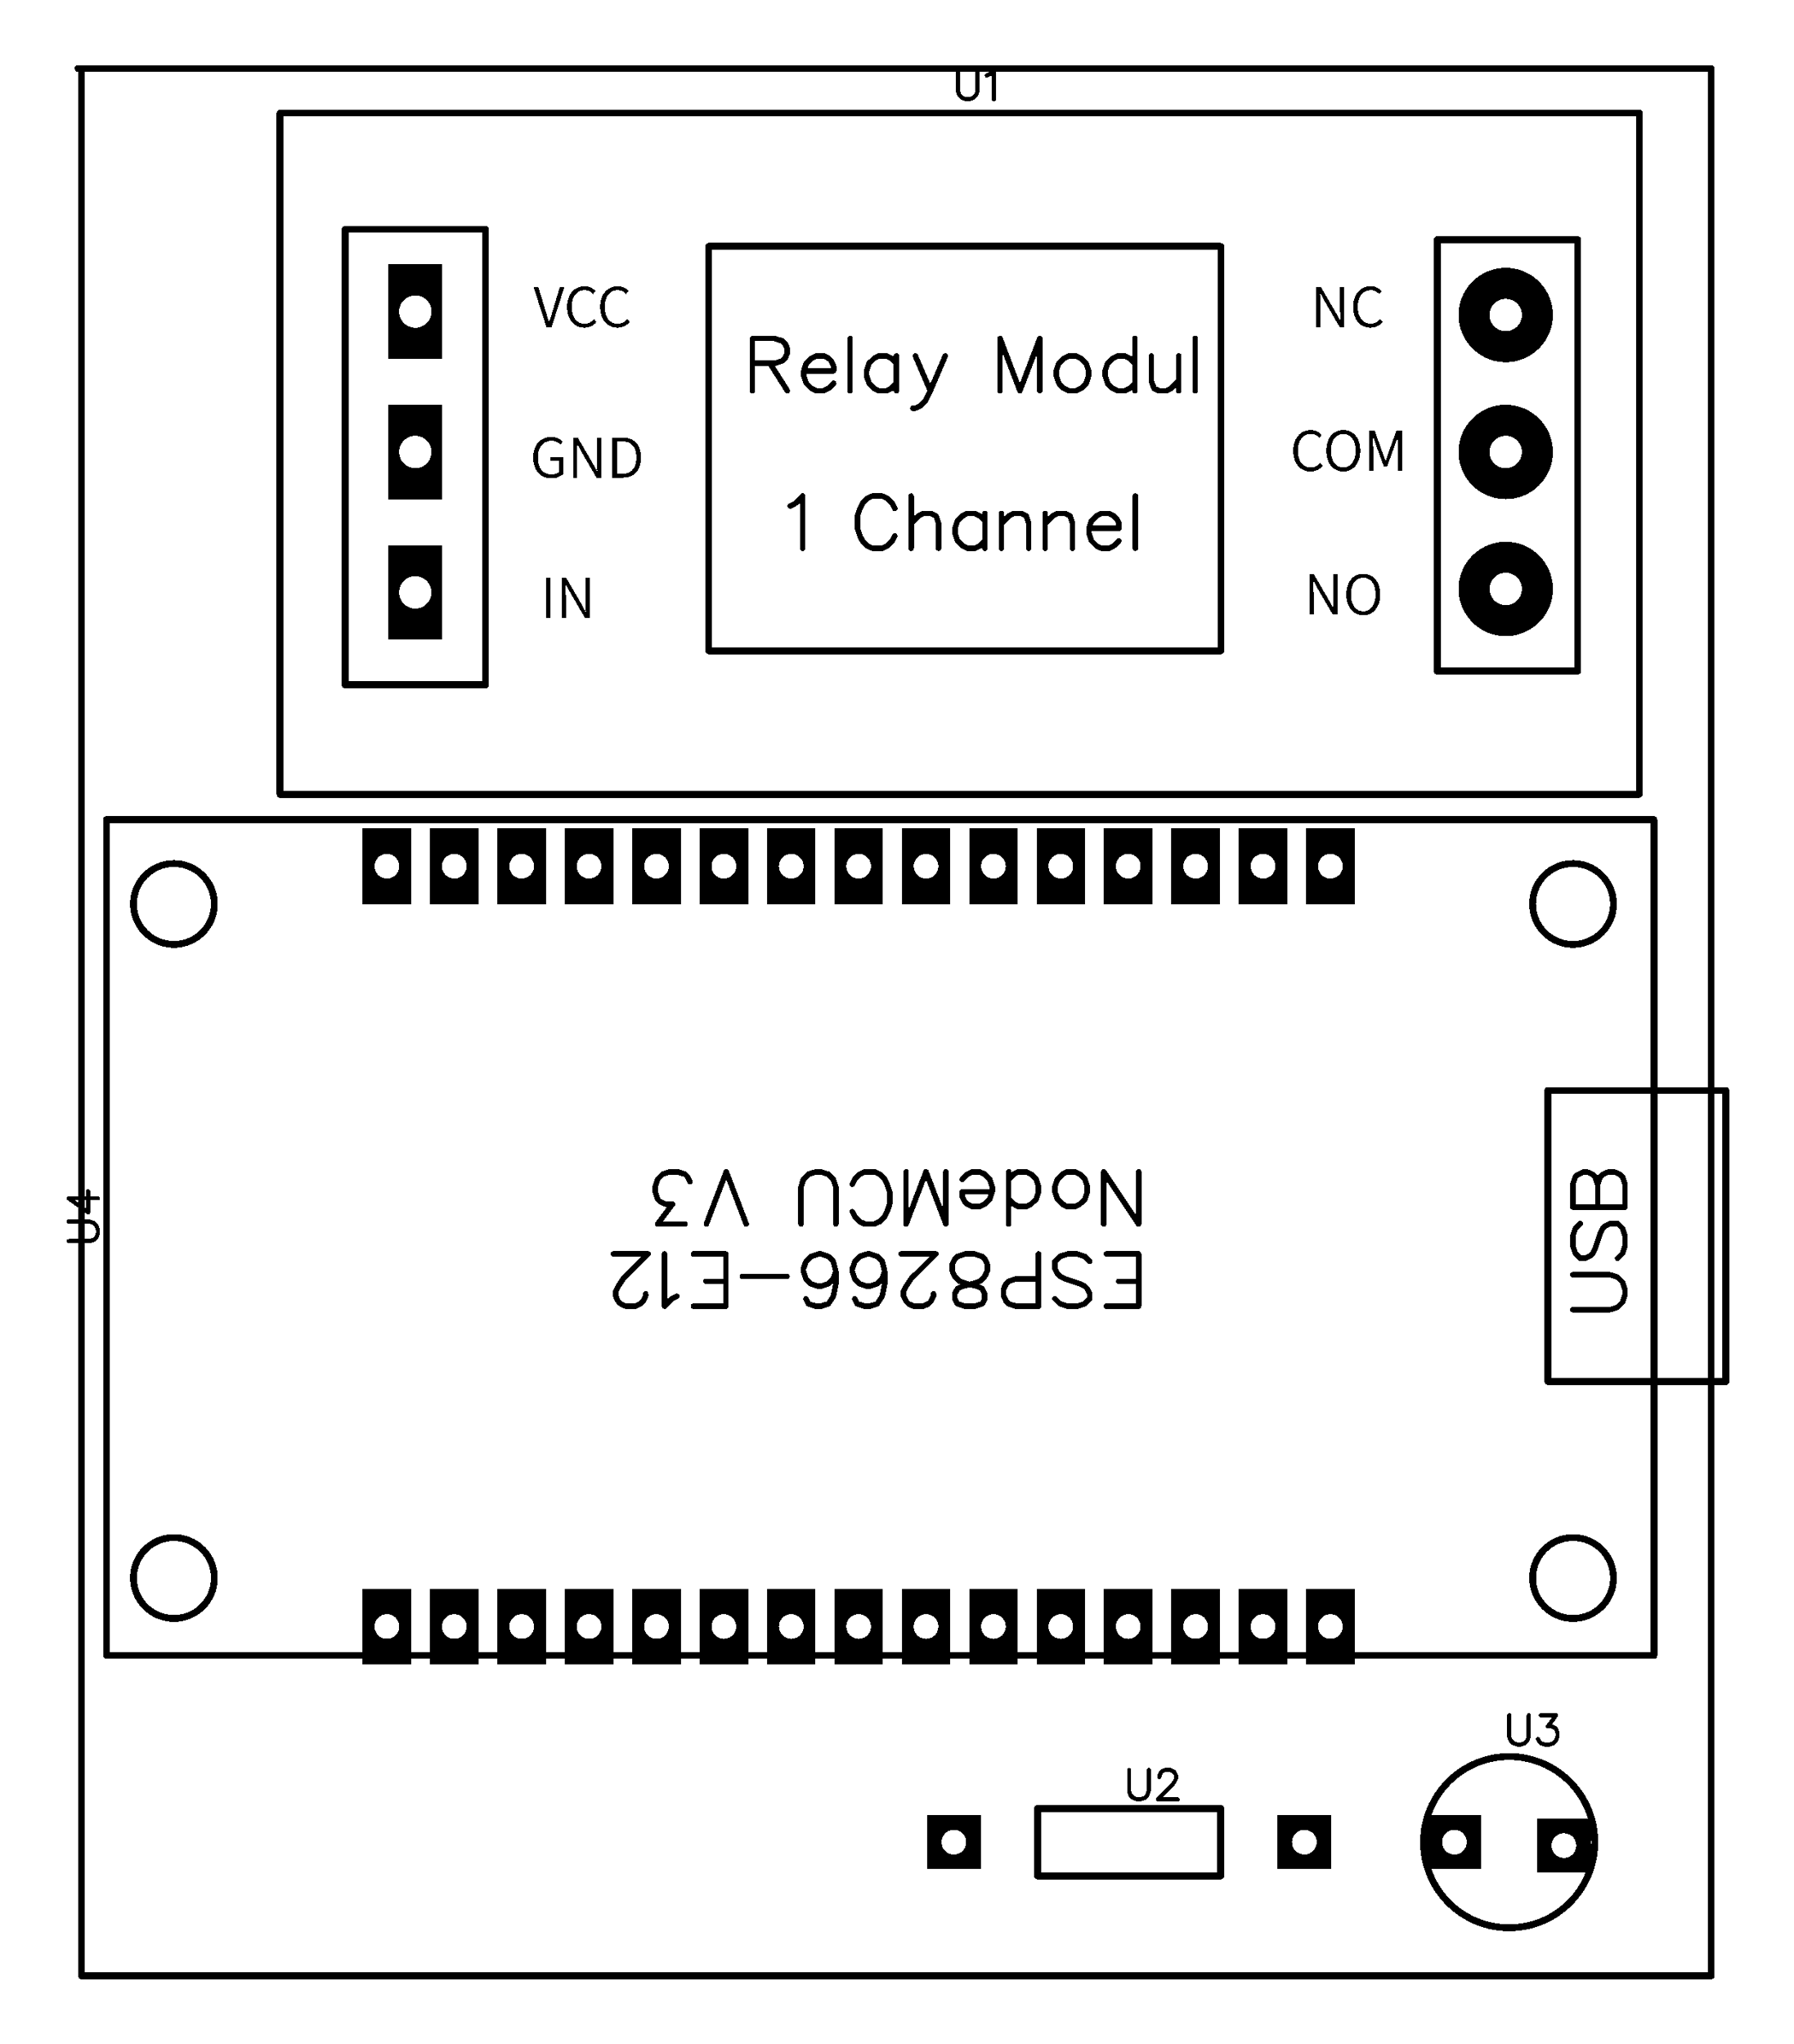 <svg xmlns="http://www.w3.org/2000/svg" xmlns:xlink="http://www.w3.org/1999/xlink" width="66.548mm" height="75.819mm" viewBox="4314.1 3104.5 262 298.5"><title></title><style type="text/css">
*[layerid="1"] {stroke:#000000;fill:#000000;}
*[layerid="2"] {stroke:#000000;fill:#000000;}
*[layerid="3"] {stroke:#000000;fill:#000000;}
*[layerid="4"] {stroke:#000000;fill:#000000;}
*[layerid="5"] {stroke:#000000;fill:#000000;}
*[layerid="6"] {stroke:#000000;fill:#000000;}
*[layerid="7"] {stroke:#000000;fill:#000000;}
*[layerid="8"] {stroke:#000000;fill:#000000;}
*[layerid="9"] {stroke:#000000;fill:#000000;}
*[layerid="10"] {stroke:#000000;fill:#000000;}
*[layerid="11"] {stroke:#000000;fill:#000000;}
*[layerid="12"] {stroke:#000000;fill:#000000;}
*[layerid="13"] {stroke:#000000;fill:#000000;}
*[layerid="14"] {stroke:#000000;fill:#000000;}
*[layerid="15"] {stroke:#000000;fill:#000000;}
*[layerid="19"] {stroke:#000000;fill:#000000;}
*[layerid="21"] {stroke:#000000;fill:#000000;}
*[layerid="22"] {stroke:#000000;fill:#000000;}
*[layerid="23"] {stroke:#000000;fill:#000000;}
*[layerid="24"] {stroke:#000000;fill:#000000;}
*[layerid="25"] {stroke:#000000;fill:#000000;}
*[layerid="26"] {stroke:#000000;fill:#000000;}
*[layerid="27"] {stroke:#000000;fill:#000000;}
*[layerid="28"] {stroke:#000000;fill:#000000;}
*[layerid="29"] {stroke:#000000;fill:#000000;}
*[layerid="30"] {stroke:#000000;fill:#000000;}
*[layerid="31"] {stroke:#000000;fill:#000000;}
*[layerid="32"] {stroke:#000000;fill:#000000;}
*[layerid="33"] {stroke:#000000;fill:#000000;}
*[layerid="34"] {stroke:#000000;fill:#000000;}
*[layerid="35"] {stroke:#000000;fill:#000000;}
*[layerid="36"] {stroke:#000000;fill:#000000;}
*[layerid="37"] {stroke:#000000;fill:#000000;}
*[layerid="38"] {stroke:#000000;fill:#000000;}
*[layerid="39"] {stroke:#000000;fill:#000000;}
*[layerid="40"] {stroke:#000000;fill:#000000;}
*[layerid="41"] {stroke:#000000;fill:#000000;}
*[layerid="42"] {stroke:#000000;fill:#000000;}
*[layerid="43"] {stroke:#000000;fill:#000000;}
*[layerid="44"] {stroke:#000000;fill:#000000;}
*[layerid="45"] {stroke:#000000;fill:#000000;}
*[layerid="46"] {stroke:#000000;fill:#000000;}
*[layerid="47"] {stroke:#000000;fill:#000000;}
*[layerid="48"] {stroke:#000000;fill:#000000;}
*[layerid="49"] {stroke:#000000;fill:#000000;}
*[layerid="50"] {stroke:#000000;fill:#000000;}
*[layerid="51"] {stroke:#000000;fill:#000000;}
*[layerid="52"] {stroke:#000000;fill:#000000;}
*[layerid="99"] {stroke:#000000;fill:#000000;}
*[layerid="100"] {stroke:#000000;fill:#000000;}
*[layerid="101"] {stroke:#000000;fill:#000000;}
*[layerid="Hole"] {stroke:#000000;fill:#000000;}
*[layerid="DRCError"] {stroke:#000000;fill:#000000;}
*[fill="none"] {fill: none;}
*[stroke="none"] {stroke: none;}
path, polyline, polygon, line {stroke-linecap:round;}
g[c_partid="part_pad"][layerid="1"] ellipse:not([c_etype="pad_outer"]) {fill:#000000;}
g[c_partid="part_pad"][layerid="1"] polygon:not([c_etype="pad_outer"]) {fill:#000000;}
g[c_partid="part_pad"][layerid="1"] polyline:not([c_etype="pad_outer"]) {stroke:#000000;}
g[c_partid="part_pad"][layerid="2"] ellipse:not([c_etype="pad_outer"]) {fill:#000000;}
g[c_partid="part_pad"][layerid="2"] polygon:not([c_etype="pad_outer"]) {fill:#000000;}
g[c_partid="part_pad"][layerid="2"] polyline:not([c_etype="pad_outer"]) {stroke:#000000;}
g[c_partid="part_pad"][layerid="11"] ellipse:not([c_etype="pad_outer"]) {fill:#000000;}
g[c_partid="part_pad"][layerid="11"] polygon:not([c_etype="pad_outer"]) {fill:#000000;}
g[c_partid="part_pad"][layerid="11"] polyline:not([c_etype="pad_outer"]) {stroke:#000000;}
g[c_partid="part_pad"][layerid="11"] circle {fill:#FFFFFF;}
g[c_partid="part_pad"][layerid="11"] > polyline:nth-of-type(2) {stroke:#FFFFFF;}
g[c_partid="part_pad"][layerid="11"][c_shape="ELLIPSE"]  polyline:nth-last-of-type(1) {stroke:#FFFFFF;}
g[c_partid="part_pad"][layerid="11"][c_shape="RECT"]  polyline:nth-last-of-type(1) {stroke:#FFFFFF;}
g[c_partid="part_pad"][layerid="11"][c_shape="POLYGON"]  polyline:nth-last-of-type(1) {stroke:#FFFFFF;}
g[c_partid="part_via"] > * + circle, #gCurParts g[c_partid="part_via"] > * + circle {fill:#FFFFFF;}
g[c_partid="part_pad"] > polygon[c_etype="pad_outer"], #gCurParts g[c_partid="part_pad"] > polygon[c_etype="pad_outer"] {stroke-linejoin: round;stroke-miterlimit: 100;}
g[c_partid="part_hole"] > circle {fill: #FFFFFF;}path, polyline, polygon {stroke-linejoin:round;}
rect, circle, ellipse, polyline, line, polygon, path {shape-rendering:crispEdges;}
</style>
<rect x="4314.1" y="3104.5" width="262" height="298.5" fill="#FFFFFF" stroke="none"/><g c_partid="part_pad" c_etype="pinpart" c_origin="4453.409,3373.5" layerid="11" number="2" net="GND" plated ="Y"  id="gge138" locked="0" c_rotation="0" c_width="7.874" c_height="7.874" title="GND" c_shape="RECT" pasteexpansion="0" solderexpansion="0.4"><polygon  c_etype="pad_shell" points="4449.472 3369.563 4457.346 3369.563 4457.346 3377.437 4449.472 3377.437" layerid="11" stroke-width="0" /><circle c_etype="pad_hole" cx="4453.409" cy="3373.5" r="1.8" layerid="11" stroke-width="0"/></g><g c_partid="part_pad" c_etype="pinpart" c_origin="4504.591,3373.5" layerid="11" number="1" net="U2_1" plated ="Y"  id="gge153" locked="0" c_rotation="0" c_width="7.874" c_height="7.874" title="U2_1" c_shape="RECT" pasteexpansion="0" solderexpansion="0.4"><polygon  c_etype="pad_shell" points="4500.654 3369.563 4508.528 3369.563 4508.528 3377.437 4500.654 3377.437" layerid="11" stroke-width="0" /><circle c_etype="pad_hole" cx="4504.591" cy="3373.5" r="1.8" layerid="11" stroke-width="0"/></g><g c_partid="part_pad" c_etype="pinpart" c_origin="4526.5,3373.5" layerid="11" number="1" net="U2_1" plated ="Y"  id="gge189" locked="0" c_rotation="0" c_width="7.874" c_height="7.874" title="U2_1" c_shape="RECT" pasteexpansion="0" solderexpansion="0.2"><polygon  c_etype="pad_shell" points="4522.563 3369.563 4530.437 3369.563 4530.437 3377.437 4522.563 3377.437" layerid="11" stroke-width="0" /><circle c_etype="pad_hole" cx="4526.5" cy="3373.5" r="1.8" layerid="11" stroke-width="0"/></g><g c_partid="part_pad" c_etype="pinpart" c_origin="4542.5,3374" layerid="11" number="2" net="U3_2" plated ="Y"  id="gge204" locked="0" c_rotation="0" c_width="7.874" c_height="7.874" title="U3_2" c_shape="RECT" pasteexpansion="0" solderexpansion="0.2"><polygon  c_etype="pad_shell" points="4538.563 3370.063 4546.437 3370.063 4546.437 3377.937 4538.563 3377.937" layerid="11" stroke-width="0" /><circle c_etype="pad_hole" cx="4542.5" cy="3374" r="1.8" layerid="11" stroke-width="0"/></g><g c_partid="part_pad" c_etype="pinpart" c_origin="4370.602,3342.012" layerid="11" number="1" net="U2_1" plated ="Y"  id="gge267" locked="0" c_rotation="90" c_width="11.024" c_height="7.087" title="U2_1" c_shape="RECT" pasteexpansion="0" solderexpansion="0.2"><polygon  c_etype="pad_shell" points="4367.059 3347.524 4367.059 3336.5 4374.145 3336.5 4374.145 3347.524" layerid="11" stroke-width="0" /><circle c_etype="pad_hole" cx="4370.602" cy="3342.012" r="1.8" layerid="11" stroke-width="0"/></g><g c_partid="part_pad" c_etype="pinpart" c_origin="4380.444,3342.012" layerid="11" number="2" net="U4_2" plated ="Y"  id="gge282" locked="0" c_rotation="90" c_width="11.024" c_height="7.087" title="U4_2" c_shape="RECT" pasteexpansion="0" solderexpansion="0.2"><polygon  c_etype="pad_shell" points="4376.901 3347.524 4376.901 3336.5 4383.987 3336.5 4383.987 3347.524" layerid="11" stroke-width="0" /><circle c_etype="pad_hole" cx="4380.444" cy="3342.012" r="1.8" layerid="11" stroke-width="0"/></g><g c_partid="part_pad" c_etype="pinpart" c_origin="4390.287,3342.012" layerid="11" number="3" net="U3_2" plated ="Y"  id="gge297" locked="0" c_rotation="90" c_width="11.024" c_height="7.087" title="U3_2" c_shape="RECT" pasteexpansion="0" solderexpansion="0.2"><polygon  c_etype="pad_shell" points="4386.744 3347.524 4386.744 3336.5 4393.83 3336.5 4393.83 3347.524" layerid="11" stroke-width="0" /><circle c_etype="pad_hole" cx="4390.287" cy="3342.012" r="1.8" layerid="11" stroke-width="0"/></g><g c_partid="part_pad" c_etype="pinpart" c_origin="4400.129,3342.012" layerid="11" number="4" net="U4_4" plated ="Y"  id="gge312" locked="0" c_rotation="90" c_width="11.024" c_height="7.087" title="U4_4" c_shape="RECT" pasteexpansion="0" solderexpansion="0.2"><polygon  c_etype="pad_shell" points="4396.586 3347.524 4396.586 3336.5 4403.672 3336.5 4403.672 3347.524" layerid="11" stroke-width="0" /><circle c_etype="pad_hole" cx="4400.129" cy="3342.012" r="1.8" layerid="11" stroke-width="0"/></g><g c_partid="part_pad" c_etype="pinpart" c_origin="4409.972,3342.012" layerid="11" number="5" net="U4_5" plated ="Y"  id="gge327" locked="0" c_rotation="90" c_width="11.024" c_height="7.087" title="U4_5" c_shape="RECT" pasteexpansion="0" solderexpansion="0.2"><polygon  c_etype="pad_shell" points="4406.429 3347.524 4406.429 3336.5 4413.515 3336.5 4413.515 3347.524" layerid="11" stroke-width="0" /><circle c_etype="pad_hole" cx="4409.972" cy="3342.012" r="1.8" layerid="11" stroke-width="0"/></g><g c_partid="part_pad" c_etype="pinpart" c_origin="4419.815,3342.012" layerid="11" number="6" net="U4_6" plated ="Y"  id="gge342" locked="0" c_rotation="90" c_width="11.024" c_height="7.087" title="U4_6" c_shape="RECT" pasteexpansion="0" solderexpansion="0.2"><polygon  c_etype="pad_shell" points="4416.272 3347.524 4416.272 3336.5 4423.358 3336.5 4423.358 3347.524" layerid="11" stroke-width="0" /><circle c_etype="pad_hole" cx="4419.815" cy="3342.012" r="1.8" layerid="11" stroke-width="0"/></g><g c_partid="part_pad" c_etype="pinpart" c_origin="4429.657,3342.012" layerid="11" number="7" net="U4_7" plated ="Y"  id="gge357" locked="0" c_rotation="90" c_width="11.024" c_height="7.087" title="U4_7" c_shape="RECT" pasteexpansion="0" solderexpansion="0.2"><polygon  c_etype="pad_shell" points="4426.114 3347.524 4426.114 3336.5 4433.2 3336.5 4433.2 3347.524" layerid="11" stroke-width="0" /><circle c_etype="pad_hole" cx="4429.657" cy="3342.012" r="1.8" layerid="11" stroke-width="0"/></g><g c_partid="part_pad" c_etype="pinpart" c_origin="4439.5,3342.012" layerid="11" number="8" net="U4_8" plated ="Y"  id="gge372" locked="0" c_rotation="90" c_width="11.024" c_height="7.087" title="U4_8" c_shape="RECT" pasteexpansion="0" solderexpansion="0.2"><polygon  c_etype="pad_shell" points="4435.957 3347.524 4435.957 3336.5 4443.043 3336.5 4443.043 3347.524" layerid="11" stroke-width="0" /><circle c_etype="pad_hole" cx="4439.5" cy="3342.012" r="1.8" layerid="11" stroke-width="0"/></g><g c_partid="part_pad" c_etype="pinpart" c_origin="4449.342,3342.012" layerid="11" number="9" net="U4_9" plated ="Y"  id="gge387" locked="0" c_rotation="90" c_width="11.024" c_height="7.087" title="U4_9" c_shape="RECT" pasteexpansion="0" solderexpansion="0.2"><polygon  c_etype="pad_shell" points="4445.799 3347.524 4445.799 3336.5 4452.885 3336.5 4452.885 3347.524" layerid="11" stroke-width="0" /><circle c_etype="pad_hole" cx="4449.342" cy="3342.012" r="1.8" layerid="11" stroke-width="0"/></g><g c_partid="part_pad" c_etype="pinpart" c_origin="4459.185,3342.012" layerid="11" number="10" net="U4_10" plated ="Y"  id="gge402" locked="0" c_rotation="90" c_width="11.024" c_height="7.087" title="U4_10" c_shape="RECT" pasteexpansion="0" solderexpansion="0.2"><polygon  c_etype="pad_shell" points="4455.642 3347.524 4455.642 3336.5 4462.728 3336.5 4462.728 3347.524" layerid="11" stroke-width="0" /><circle c_etype="pad_hole" cx="4459.185" cy="3342.012" r="1.8" layerid="11" stroke-width="0"/></g><g c_partid="part_pad" c_etype="pinpart" c_origin="4469.027,3342.012" layerid="11" number="11" net="U4_11" plated ="Y"  id="gge417" locked="0" c_rotation="90" c_width="11.024" c_height="7.087" title="U4_11" c_shape="RECT" pasteexpansion="0" solderexpansion="0.2"><polygon  c_etype="pad_shell" points="4465.484 3347.524 4465.484 3336.5 4472.57 3336.5 4472.57 3347.524" layerid="11" stroke-width="0" /><circle c_etype="pad_hole" cx="4469.027" cy="3342.012" r="1.8" layerid="11" stroke-width="0"/></g><g c_partid="part_pad" c_etype="pinpart" c_origin="4478.87,3342.012" layerid="11" number="12" net="U4_12" plated ="Y"  id="gge432" locked="0" c_rotation="90" c_width="11.024" c_height="7.087" title="U4_12" c_shape="RECT" pasteexpansion="0" solderexpansion="0.2"><polygon  c_etype="pad_shell" points="4475.327 3347.524 4475.327 3336.5 4482.413 3336.5 4482.413 3347.524" layerid="11" stroke-width="0" /><circle c_etype="pad_hole" cx="4478.87" cy="3342.012" r="1.8" layerid="11" stroke-width="0"/></g><g c_partid="part_pad" c_etype="pinpart" c_origin="4488.712,3342.012" layerid="11" number="13" net="U4_13" plated ="Y"  id="gge447" locked="0" c_rotation="90" c_width="11.024" c_height="7.087" title="U4_13" c_shape="RECT" pasteexpansion="0" solderexpansion="0.2"><polygon  c_etype="pad_shell" points="4485.169 3347.524 4485.169 3336.5 4492.255 3336.5 4492.255 3347.524" layerid="11" stroke-width="0" /><circle c_etype="pad_hole" cx="4488.712" cy="3342.012" r="1.8" layerid="11" stroke-width="0"/></g><g c_partid="part_pad" c_etype="pinpart" c_origin="4498.555,3342.012" layerid="11" number="14" net="U4_14" plated ="Y"  id="gge462" locked="0" c_rotation="90" c_width="11.024" c_height="7.087" title="U4_14" c_shape="RECT" pasteexpansion="0" solderexpansion="0.2"><polygon  c_etype="pad_shell" points="4495.012 3347.524 4495.012 3336.5 4502.098 3336.5 4502.098 3347.524" layerid="11" stroke-width="0" /><circle c_etype="pad_hole" cx="4498.555" cy="3342.012" r="1.8" layerid="11" stroke-width="0"/></g><g c_partid="part_pad" c_etype="pinpart" c_origin="4508.397,3342.012" layerid="11" number="15" net="U4_15" plated ="Y"  id="gge477" locked="0" c_rotation="90" c_width="11.024" c_height="7.087" title="U4_15" c_shape="RECT" pasteexpansion="0" solderexpansion="0.2"><polygon  c_etype="pad_shell" points="4504.854 3347.524 4504.854 3336.5 4511.94 3336.5 4511.94 3347.524" layerid="11" stroke-width="0" /><circle c_etype="pad_hole" cx="4508.397" cy="3342.012" r="1.8" layerid="11" stroke-width="0"/></g><g c_partid="part_pad" c_etype="pinpart" c_origin="4370.602,3230.988" layerid="11" number="16" net="U4_16" plated ="Y"  id="gge492" locked="0" c_rotation="90" c_width="11.024" c_height="7.087" title="U4_16" c_shape="RECT" pasteexpansion="0" solderexpansion="0.2"><polygon  c_etype="pad_shell" points="4367.059 3236.5 4367.059 3225.476 4374.145 3225.476 4374.145 3236.5" layerid="11" stroke-width="0" /><circle c_etype="pad_hole" cx="4370.602" cy="3230.988" r="1.8" layerid="11" stroke-width="0"/></g><g c_partid="part_pad" c_etype="pinpart" c_origin="4380.444,3230.988" layerid="11" number="17" net="U4_17" plated ="Y"  id="gge507" locked="0" c_rotation="90" c_width="11.024" c_height="7.087" title="U4_17" c_shape="RECT" pasteexpansion="0" solderexpansion="0.2"><polygon  c_etype="pad_shell" points="4376.901 3236.5 4376.901 3225.476 4383.987 3225.476 4383.987 3236.5" layerid="11" stroke-width="0" /><circle c_etype="pad_hole" cx="4380.444" cy="3230.988" r="1.8" layerid="11" stroke-width="0"/></g><g c_partid="part_pad" c_etype="pinpart" c_origin="4390.287,3230.988" layerid="11" number="18" net="U4_18" plated ="Y"  id="gge522" locked="0" c_rotation="90" c_width="11.024" c_height="7.087" title="U4_18" c_shape="RECT" pasteexpansion="0" solderexpansion="0.2"><polygon  c_etype="pad_shell" points="4386.744 3236.5 4386.744 3225.476 4393.83 3225.476 4393.83 3236.5" layerid="11" stroke-width="0" /><circle c_etype="pad_hole" cx="4390.287" cy="3230.988" r="1.8" layerid="11" stroke-width="0"/></g><g c_partid="part_pad" c_etype="pinpart" c_origin="4400.129,3230.988" layerid="11" number="19" net="U4_19" plated ="Y"  id="gge537" locked="0" c_rotation="90" c_width="11.024" c_height="7.087" title="U4_19" c_shape="RECT" pasteexpansion="0" solderexpansion="0.2"><polygon  c_etype="pad_shell" points="4396.586 3236.5 4396.586 3225.476 4403.672 3225.476 4403.672 3236.5" layerid="11" stroke-width="0" /><circle c_etype="pad_hole" cx="4400.129" cy="3230.988" r="1.8" layerid="11" stroke-width="0"/></g><g c_partid="part_pad" c_etype="pinpart" c_origin="4409.972,3230.988" layerid="11" number="20" net="U4_20" plated ="Y"  id="gge552" locked="0" c_rotation="90" c_width="11.024" c_height="7.087" title="U4_20" c_shape="RECT" pasteexpansion="0" solderexpansion="0.2"><polygon  c_etype="pad_shell" points="4406.429 3236.5 4406.429 3225.476 4413.515 3225.476 4413.515 3236.5" layerid="11" stroke-width="0" /><circle c_etype="pad_hole" cx="4409.972" cy="3230.988" r="1.8" layerid="11" stroke-width="0"/></g><g c_partid="part_pad" c_etype="pinpart" c_origin="4419.815,3230.988" layerid="11" number="21" net="U4_21" plated ="Y"  id="gge567" locked="0" c_rotation="90" c_width="11.024" c_height="7.087" title="U4_21" c_shape="RECT" pasteexpansion="0" solderexpansion="0.2"><polygon  c_etype="pad_shell" points="4416.272 3236.5 4416.272 3225.476 4423.358 3225.476 4423.358 3236.5" layerid="11" stroke-width="0" /><circle c_etype="pad_hole" cx="4419.815" cy="3230.988" r="1.8" layerid="11" stroke-width="0"/></g><g c_partid="part_pad" c_etype="pinpart" c_origin="4429.657,3230.988" layerid="11" number="22" net="U4_22" plated ="Y"  id="gge582" locked="0" c_rotation="90" c_width="11.024" c_height="7.087" title="U4_22" c_shape="RECT" pasteexpansion="0" solderexpansion="0.2"><polygon  c_etype="pad_shell" points="4426.114 3236.5 4426.114 3225.476 4433.2 3225.476 4433.2 3236.5" layerid="11" stroke-width="0" /><circle c_etype="pad_hole" cx="4429.657" cy="3230.988" r="1.8" layerid="11" stroke-width="0"/></g><g c_partid="part_pad" c_etype="pinpart" c_origin="4439.5,3230.988" layerid="11" number="23" net="U4_23" plated ="Y"  id="gge597" locked="0" c_rotation="90" c_width="11.024" c_height="7.087" title="U4_23" c_shape="RECT" pasteexpansion="0" solderexpansion="0.2"><polygon  c_etype="pad_shell" points="4435.957 3236.5 4435.957 3225.476 4443.043 3225.476 4443.043 3236.5" layerid="11" stroke-width="0" /><circle c_etype="pad_hole" cx="4439.5" cy="3230.988" r="1.8" layerid="11" stroke-width="0"/></g><g c_partid="part_pad" c_etype="pinpart" c_origin="4449.342,3230.988" layerid="11" number="24" net="U4_24" plated ="Y"  id="gge612" locked="0" c_rotation="90" c_width="11.024" c_height="7.087" title="U4_24" c_shape="RECT" pasteexpansion="0" solderexpansion="0.2"><polygon  c_etype="pad_shell" points="4445.799 3236.5 4445.799 3225.476 4452.885 3225.476 4452.885 3236.5" layerid="11" stroke-width="0" /><circle c_etype="pad_hole" cx="4449.342" cy="3230.988" r="1.8" layerid="11" stroke-width="0"/></g><g c_partid="part_pad" c_etype="pinpart" c_origin="4459.185,3230.988" layerid="11" number="25" net="U4_25" plated ="Y"  id="gge627" locked="0" c_rotation="90" c_width="11.024" c_height="7.087" title="U4_25" c_shape="RECT" pasteexpansion="0" solderexpansion="0.2"><polygon  c_etype="pad_shell" points="4455.642 3236.5 4455.642 3225.476 4462.728 3225.476 4462.728 3236.5" layerid="11" stroke-width="0" /><circle c_etype="pad_hole" cx="4459.185" cy="3230.988" r="1.8" layerid="11" stroke-width="0"/></g><g c_partid="part_pad" c_etype="pinpart" c_origin="4469.027,3230.988" layerid="11" number="26" net="U4_26" plated ="Y"  id="gge642" locked="0" c_rotation="90" c_width="11.024" c_height="7.087" title="U4_26" c_shape="RECT" pasteexpansion="0" solderexpansion="0.2"><polygon  c_etype="pad_shell" points="4465.484 3236.5 4465.484 3225.476 4472.57 3225.476 4472.57 3236.5" layerid="11" stroke-width="0" /><circle c_etype="pad_hole" cx="4469.027" cy="3230.988" r="1.8" layerid="11" stroke-width="0"/></g><g c_partid="part_pad" c_etype="pinpart" c_origin="4478.87,3230.988" layerid="11" number="27" net="U4_27" plated ="Y"  id="gge657" locked="0" c_rotation="90" c_width="11.024" c_height="7.087" title="U4_27" c_shape="RECT" pasteexpansion="0" solderexpansion="0.2"><polygon  c_etype="pad_shell" points="4475.327 3236.5 4475.327 3225.476 4482.413 3225.476 4482.413 3236.5" layerid="11" stroke-width="0" /><circle c_etype="pad_hole" cx="4478.87" cy="3230.988" r="1.8" layerid="11" stroke-width="0"/></g><g c_partid="part_pad" c_etype="pinpart" c_origin="4488.712,3230.988" layerid="11" number="28" net="U4_28" plated ="Y"  id="gge672" locked="0" c_rotation="90" c_width="11.024" c_height="7.087" title="U4_28" c_shape="RECT" pasteexpansion="0" solderexpansion="0.2"><polygon  c_etype="pad_shell" points="4485.169 3236.5 4485.169 3225.476 4492.255 3225.476 4492.255 3236.5" layerid="11" stroke-width="0" /><circle c_etype="pad_hole" cx="4488.712" cy="3230.988" r="1.8" layerid="11" stroke-width="0"/></g><g c_partid="part_pad" c_etype="pinpart" c_origin="4498.555,3230.988" layerid="11" number="29" net="U4_29" plated ="Y"  id="gge687" locked="0" c_rotation="90" c_width="11.024" c_height="7.087" title="U4_29" c_shape="RECT" pasteexpansion="0" solderexpansion="0.2"><polygon  c_etype="pad_shell" points="4495.012 3236.5 4495.012 3225.476 4502.098 3225.476 4502.098 3236.5" layerid="11" stroke-width="0" /><circle c_etype="pad_hole" cx="4498.555" cy="3230.988" r="1.8" layerid="11" stroke-width="0"/></g><g c_partid="part_pad" c_etype="pinpart" c_origin="4508.397,3230.988" layerid="11" number="30" net="U4_30" plated ="Y"  id="gge702" locked="0" c_rotation="90" c_width="11.024" c_height="7.087" title="U4_30" c_shape="RECT" pasteexpansion="0" solderexpansion="0.2"><polygon  c_etype="pad_shell" points="4504.854 3236.5 4504.854 3225.476 4511.94 3225.476 4511.94 3236.5" layerid="11" stroke-width="0" /><circle c_etype="pad_hole" cx="4508.397" cy="3230.988" r="1.8" layerid="11" stroke-width="0"/></g><g c_partid="part_pad" c_etype="pinpart" c_origin="4534,3190.5" layerid="11" number="4" net="U1_4" plated ="Y"  id="gge1164" locked="0" c_rotation="270" c_width="13.78" c_height="13.78" title="U1_4" c_shape="ELLIPSE" pasteexpansion="0" solderexpansion="0.4"><ellipse c_etype="pad_shell" cx="4534" cy="3190.5" rx="6.89" ry="6.89" layerid="11" stroke-width="0"/><circle c_etype="pad_hole" cx="4534" cy="3190.5" r="2.362" layerid="11" stroke-width="0"/></g><g c_partid="part_pad" c_etype="pinpart" c_origin="4534,3170.5" layerid="11" number="5" net="U1_5" plated ="Y"  id="gge1179" locked="0" c_rotation="270" c_width="13.78" c_height="13.78" title="U1_5" c_shape="ELLIPSE" pasteexpansion="0" solderexpansion="0.4"><ellipse c_etype="pad_shell" cx="4534" cy="3170.5" rx="6.89" ry="6.89" layerid="11" stroke-width="0"/><circle c_etype="pad_hole" cx="4534" cy="3170.5" r="2.362" layerid="11" stroke-width="0"/></g><g c_partid="part_pad" c_etype="pinpart" c_origin="4534,3150.5" layerid="11" number="6" net="U1_6" plated ="Y"  id="gge1194" locked="0" c_rotation="270" c_width="13.78" c_height="13.78" title="U1_6" c_shape="ELLIPSE" pasteexpansion="0" solderexpansion="0.4"><ellipse c_etype="pad_shell" cx="4534" cy="3150.5" rx="6.89" ry="6.89" layerid="11" stroke-width="0"/><circle c_etype="pad_hole" cx="4534" cy="3150.5" r="2.362" layerid="11" stroke-width="0"/></g><g c_partid="part_pad" c_etype="pinpart" c_origin="4374.75,3150" layerid="11" number="3" net="U3_2" plated ="Y"  id="gge1209" locked="0" c_rotation="270" c_width="13.78" c_height="7.874" title="U3_2" c_shape="RECT" pasteexpansion="0" solderexpansion="0.4"><polygon  c_etype="pad_shell" points="4378.687 3143.11 4378.687 3156.89 4370.813 3156.89 4370.813 3143.11" layerid="11" stroke-width="0" /><circle c_etype="pad_hole" cx="4374.75" cy="3150" r="2.362" layerid="11" stroke-width="0"/></g><g c_partid="part_pad" c_etype="pinpart" c_origin="4374.75,3170.5" layerid="11" number="2" net="GND" plated ="Y"  id="gge1224" locked="0" c_rotation="270" c_width="13.78" c_height="7.874" title="GND" c_shape="RECT" pasteexpansion="0" solderexpansion="0.4"><polygon  c_etype="pad_shell" points="4378.687 3163.61 4378.687 3177.39 4370.813 3177.39 4370.813 3163.61" layerid="11" stroke-width="0" /><circle c_etype="pad_hole" cx="4374.75" cy="3170.5" r="2.362" layerid="11" stroke-width="0"/></g><g c_partid="part_pad" c_etype="pinpart" c_origin="4374.75,3191" layerid="11" number="1" net="U4_16" plated ="Y"  id="gge1239" locked="0" c_rotation="270" c_width="13.78" c_height="7.874" title="U4_16" c_shape="RECT" pasteexpansion="0" solderexpansion="0.4"><polygon  c_etype="pad_shell" points="4378.687 3184.11 4378.687 3197.89 4370.813 3197.89 4370.813 3184.11" layerid="11" stroke-width="0" /><circle c_etype="pad_hole" cx="4374.75" cy="3191" r="2.362" layerid="11" stroke-width="0"/></g><polyline points="4465.614 3368.579 4492.386 3368.579 4492.386 3378.422 4465.614 3378.422 4465.614 3368.579" stroke-width="1"  stroke-linecap="round" fill="none" layerid="3" net="" id="gge135" locked="0" /><polyline points="4329.657 3346.236 4329.657 3224.189 4555.641 3224.189 4555.641 3346.236 4329.657 3346.236" stroke-width="1"  stroke-linecap="round" fill="none" layerid="3" net="" id="gge237" locked="0" /><polyline points="4540.157 3306.236 4540.157 3263.736 4566.157 3263.736 4566.157 3306.236 4540.157 3306.236" stroke-width="1"  stroke-linecap="round" fill="none" layerid="3" net="" id="gge240" locked="0" /><polyline points="4417.599 3140.473 4492.402 3140.473 4492.402 3199.528 4417.599 3199.528 4417.599 3140.473" stroke-width="1"  stroke-linecap="round" fill="none" layerid="3" net="" id="gge1152" locked="0" /><polyline points="4355 3121 4553.5 3121 4553.5 3220.5 4355 3220.5 4355 3121" stroke-width="1"  stroke-linecap="round" fill="none" layerid="3" net="" id="gge1155" locked="0" /><polyline points="4524 3139.5 4544.5 3139.5 4544.5 3202.5 4524 3202.5 4524 3139.5" stroke-width="1"  stroke-linecap="round" fill="none" layerid="3" net="" id="gge1158" locked="0" /><polyline points="4364.5 3138 4385 3138 4385 3204.5 4364.5 3204.5 4364.5 3138" stroke-width="1"  stroke-linecap="round" fill="none" layerid="3" net="" id="gge1161" locked="0" /><g c_partid="part_pcbtext" c_etype="" c_origin="4479,3360.5" c_rotation="0" c_mirror="0" id="gge123" locked="0" layerid="3" c_shapetype="group" display="none"><path c_fontsize="4.5" c_fontfamily="" c_text="10KRESISTOR" d="M 4479 3356.78 L 4479.41 3356.57 L 4480.02 3355.96 L 4480.02 3360.25 M 4482.6 3355.96 L 4481.99 3356.16 L 4481.58 3356.78 L 4481.37 3357.8 L 4481.37 3358.41 L 4481.58 3359.44 L 4481.99 3360.05 L 4482.6 3360.25 L 4483.01 3360.25 L 4483.62 3360.05 L 4484.03 3359.44 L 4484.24 3358.41 L 4484.24 3357.8 L 4484.03 3356.78 L 4483.62 3356.16 L 4483.01 3355.96 L 4482.6 3355.96 M 4485.59 3355.96 L 4485.59 3360.25 M 4488.45 3355.96 L 4485.59 3358.82 M 4486.61 3357.8 L 4488.45 3360.25 M 4489.8 3355.96 L 4489.8 3360.25 M 4489.8 3355.96 L 4491.64 3355.96 L 4492.25 3356.16 L 4492.46 3356.37 L 4492.66 3356.78 L 4492.66 3357.19 L 4492.46 3357.6 L 4492.25 3357.8 L 4491.64 3358 L 4489.8 3358 M 4491.23 3358 L 4492.66 3360.25 M 4494.01 3355.96 L 4494.01 3360.25 M 4494.01 3355.96 L 4496.67 3355.96 M 4494.01 3358 L 4495.65 3358 M 4494.01 3360.25 L 4496.67 3360.25 M 4500.89 3356.57 L 4500.48 3356.16 L 4499.86 3355.96 L 4499.05 3355.96 L 4498.43 3356.16 L 4498.02 3356.57 L 4498.02 3356.98 L 4498.23 3357.39 L 4498.43 3357.6 L 4498.84 3357.8 L 4500.07 3358.21 L 4500.48 3358.41 L 4500.68 3358.62 L 4500.89 3359.03 L 4500.89 3359.64 L 4500.48 3360.05 L 4499.86 3360.25 L 4499.05 3360.25 L 4498.43 3360.05 L 4498.02 3359.64 M 4502.24 3355.96 L 4502.24 3360.25 M 4506.45 3356.57 L 4506.04 3356.16 L 4505.43 3355.96 L 4504.61 3355.96 L 4504 3356.16 L 4503.59 3356.57 L 4503.59 3356.98 L 4503.79 3357.39 L 4504 3357.6 L 4504.4 3357.8 L 4505.63 3358.21 L 4506.04 3358.41 L 4506.25 3358.62 L 4506.45 3359.03 L 4506.45 3359.64 L 4506.04 3360.05 L 4505.43 3360.25 L 4504.61 3360.25 L 4504 3360.05 L 4503.59 3359.64 M 4509.23 3355.96 L 4509.23 3360.25 M 4507.8 3355.96 L 4510.66 3355.96 M 4513.24 3355.96 L 4512.83 3356.16 L 4512.42 3356.57 L 4512.22 3356.98 L 4512.01 3357.6 L 4512.01 3358.62 L 4512.22 3359.23 L 4512.42 3359.64 L 4512.83 3360.05 L 4513.24 3360.25 L 4514.06 3360.25 L 4514.47 3360.05 L 4514.88 3359.64 L 4515.08 3359.23 L 4515.29 3358.62 L 4515.29 3357.6 L 4515.08 3356.98 L 4514.88 3356.57 L 4514.47 3356.16 L 4514.06 3355.96 L 4513.24 3355.96 M 4516.64 3355.96 L 4516.64 3360.25 M 4516.64 3355.96 L 4518.48 3355.96 L 4519.09 3356.16 L 4519.3 3356.37 L 4519.5 3356.78 L 4519.5 3357.19 L 4519.3 3357.6 L 4519.09 3357.8 L 4518.48 3358 L 4516.64 3358 M 4518.07 3358 L 4519.5 3360.25" fill="none"  stroke-width="0.6" c_note="note_name" /></g><g c_partid="part_pcbtext" c_etype="" c_origin="4479,3367.5" c_rotation="0" c_mirror="0" id="gge129" locked="0" layerid="3" c_shapetype="group" ><path c_fontsize="4.5" c_fontfamily="" c_text="U2" d="M 4479 3362.96 L 4479 3366.03 L 4479.2 3366.64 L 4479.61 3367.05 L 4480.23 3367.25 L 4480.64 3367.25 L 4481.25 3367.05 L 4481.66 3366.64 L 4481.86 3366.03 L 4481.86 3362.96 M 4483.42 3363.98 L 4483.42 3363.78 L 4483.62 3363.37 L 4483.83 3363.16 L 4484.24 3362.96 L 4485.05 3362.96 L 4485.46 3363.16 L 4485.67 3363.37 L 4485.87 3363.78 L 4485.87 3364.19 L 4485.67 3364.6 L 4485.26 3365.21 L 4483.21 3367.25 L 4486.08 3367.25" fill="none"  stroke-width="0.6" c_note="note_pre" /></g><g c_partid="part_pcbtext" c_etype="" c_origin="4534.5,3352.5" c_rotation="0" c_mirror="0" id="gge174" locked="0" layerid="3" c_shapetype="group" display="none"><path c_fontsize="4.5" c_fontfamily="" c_text="LDR" d="M 4534.5 3347.96 L 4534.5 3352.25 M 4534.5 3352.25 L 4536.95 3352.25 M 4538.3 3347.96 L 4538.3 3352.25 M 4538.3 3347.96 L 4539.74 3347.96 L 4540.35 3348.16 L 4540.76 3348.57 L 4540.96 3348.98 L 4541.17 3349.6 L 4541.17 3350.62 L 4540.96 3351.23 L 4540.76 3351.64 L 4540.35 3352.05 L 4539.74 3352.25 L 4538.3 3352.25 M 4542.52 3347.96 L 4542.52 3352.25 M 4542.52 3347.96 L 4544.36 3347.96 L 4544.97 3348.16 L 4545.18 3348.37 L 4545.38 3348.78 L 4545.38 3349.19 L 4545.18 3349.6 L 4544.97 3349.8 L 4544.36 3350 L 4542.52 3350 M 4543.95 3350 L 4545.38 3352.25" fill="none"  stroke-width="0.6" c_note="note_name" /></g><g c_partid="part_pcbtext" c_etype="" c_origin="4534.5,3359.5" c_rotation="0" c_mirror="0" id="gge180" locked="0" layerid="3" c_shapetype="group" ><path c_fontsize="4.5" c_fontfamily="" c_text="U3" d="M 4534.5 3354.96 L 4534.5 3358.03 L 4534.7 3358.64 L 4535.11 3359.05 L 4535.73 3359.25 L 4536.14 3359.25 L 4536.75 3359.05 L 4537.16 3358.64 L 4537.36 3358.03 L 4537.36 3354.96 M 4539.12 3354.96 L 4541.37 3354.96 L 4540.15 3356.6 L 4540.76 3356.6 L 4541.17 3356.8 L 4541.37 3357 L 4541.58 3357.62 L 4541.58 3358.03 L 4541.37 3358.64 L 4540.96 3359.05 L 4540.35 3359.25 L 4539.74 3359.25 L 4539.12 3359.05 L 4538.92 3358.85 L 4538.71 3358.44" fill="none"  stroke-width="0.6" c_note="note_pre" /></g><g c_partid="part_pcbtext" c_etype="" c_origin="4321.657,3285.736" c_rotation="90" c_mirror="0" id="gge225" locked="0" layerid="3" c_shapetype="group" display="none"><path c_fontsize="4.5" c_fontfamily="" c_text="ESP8266-E12 NODEMCU V3" d="M 4317.117 3285.736 L 4321.407 3285.736 M 4317.117 3285.736 L 4317.117 3283.076 M 4319.157 3285.736 L 4319.157 3284.096 M 4321.407 3285.736 L 4321.407 3283.076 M 4317.727 3278.866 L 4317.317 3279.276 L 4317.117 3279.886 L 4317.117 3280.706 L 4317.317 3281.316 L 4317.727 3281.726 L 4318.137 3281.726 L 4318.547 3281.526 L 4318.757 3281.316 L 4318.957 3280.906 L 4319.367 3279.686 L 4319.567 3279.276 L 4319.777 3279.066 L 4320.187 3278.866 L 4320.797 3278.866 L 4321.207 3279.276 L 4321.407 3279.886 L 4321.407 3280.706 L 4321.207 3281.316 L 4320.797 3281.726 M 4317.117 3277.516 L 4321.407 3277.516 M 4317.117 3277.516 L 4317.117 3275.676 L 4317.317 3275.056 L 4317.527 3274.856 L 4317.937 3274.646 L 4318.547 3274.646 L 4318.957 3274.856 L 4319.157 3275.056 L 4319.367 3275.676 L 4319.367 3277.516 M 4317.117 3272.276 L 4317.317 3272.886 L 4317.727 3273.096 L 4318.137 3273.096 L 4318.547 3272.886 L 4318.757 3272.486 L 4318.957 3271.666 L 4319.157 3271.046 L 4319.567 3270.636 L 4319.977 3270.436 L 4320.597 3270.436 L 4321.007 3270.636 L 4321.207 3270.846 L 4321.407 3271.456 L 4321.407 3272.276 L 4321.207 3272.886 L 4321.007 3273.096 L 4320.597 3273.296 L 4319.977 3273.296 L 4319.567 3273.096 L 4319.157 3272.686 L 4318.957 3272.076 L 4318.757 3271.256 L 4318.547 3270.846 L 4318.137 3270.636 L 4317.727 3270.636 L 4317.317 3270.846 L 4317.117 3271.456 L 4317.117 3272.276 M 4318.137 3268.886 L 4317.937 3268.886 L 4317.527 3268.676 L 4317.317 3268.476 L 4317.117 3268.066 L 4317.117 3267.246 L 4317.317 3266.836 L 4317.527 3266.636 L 4317.937 3266.426 L 4318.347 3266.426 L 4318.757 3266.636 L 4319.367 3267.036 L 4321.407 3269.086 L 4321.407 3266.226 M 4317.727 3262.416 L 4317.317 3262.626 L 4317.117 3263.236 L 4317.117 3263.646 L 4317.317 3264.256 L 4317.937 3264.666 L 4318.957 3264.876 L 4319.977 3264.876 L 4320.797 3264.666 L 4321.207 3264.256 L 4321.407 3263.646 L 4321.407 3263.436 L 4321.207 3262.826 L 4320.797 3262.416 L 4320.187 3262.216 L 4319.977 3262.216 L 4319.367 3262.416 L 4318.957 3262.826 L 4318.757 3263.436 L 4318.757 3263.646 L 4318.957 3264.256 L 4319.367 3264.666 L 4319.977 3264.876 M 4317.727 3258.406 L 4317.317 3258.616 L 4317.117 3259.226 L 4317.117 3259.636 L 4317.317 3260.246 L 4317.937 3260.656 L 4318.957 3260.866 L 4319.977 3260.866 L 4320.797 3260.656 L 4321.207 3260.246 L 4321.407 3259.636 L 4321.407 3259.436 L 4321.207 3258.816 L 4320.797 3258.406 L 4320.187 3258.206 L 4319.977 3258.206 L 4319.367 3258.406 L 4318.957 3258.816 L 4318.757 3259.436 L 4318.757 3259.636 L 4318.957 3260.246 L 4319.367 3260.656 L 4319.977 3260.866 M 4319.567 3256.856 L 4319.567 3253.176 M 4317.117 3251.826 L 4321.407 3251.826 M 4317.117 3251.826 L 4317.117 3249.166 M 4319.157 3251.826 L 4319.157 3250.186 M 4321.407 3251.826 L 4321.407 3249.166 M 4317.937 3247.816 L 4317.727 3247.406 L 4317.117 3246.786 L 4321.407 3246.786 M 4318.137 3245.236 L 4317.937 3245.236 L 4317.527 3245.036 L 4317.317 3244.826 L 4317.117 3244.416 L 4317.117 3243.596 L 4317.317 3243.186 L 4317.527 3242.986 L 4317.937 3242.786 L 4318.347 3242.786 L 4318.757 3242.986 L 4319.367 3243.396 L 4321.407 3245.436 L 4321.407 3242.576 M 4317.117 3238.076 L 4321.407 3238.076 M 4317.117 3238.076 L 4321.407 3235.216 M 4317.117 3235.216 L 4321.407 3235.216 M 4317.117 3232.636 L 4317.317 3233.046 L 4317.727 3233.456 L 4318.137 3233.656 L 4318.757 3233.866 L 4319.777 3233.866 L 4320.387 3233.656 L 4320.797 3233.456 L 4321.207 3233.046 L 4321.407 3232.636 L 4321.407 3231.816 L 4321.207 3231.406 L 4320.797 3230.996 L 4320.387 3230.796 L 4319.777 3230.586 L 4318.757 3230.586 L 4318.137 3230.796 L 4317.727 3230.996 L 4317.317 3231.406 L 4317.117 3231.816 L 4317.117 3232.636 M 4317.117 3229.236 L 4321.407 3229.236 M 4317.117 3229.236 L 4317.117 3227.806 L 4317.317 3227.196 L 4317.727 3226.786 L 4318.137 3226.586 L 4318.757 3226.376 L 4319.777 3226.376 L 4320.387 3226.586 L 4320.797 3226.786 L 4321.207 3227.196 L 4321.407 3227.806 L 4321.407 3229.236 M 4317.117 3225.026 L 4321.407 3225.026 M 4317.117 3225.026 L 4317.117 3222.366 M 4319.157 3225.026 L 4319.157 3223.386 M 4321.407 3225.026 L 4321.407 3222.366 M 4317.117 3221.016 L 4321.407 3221.016 M 4317.117 3221.016 L 4321.407 3219.386 M 4317.117 3217.746 L 4321.407 3219.386 M 4317.117 3217.746 L 4321.407 3217.746 M 4318.137 3213.326 L 4317.727 3213.536 L 4317.317 3213.936 L 4317.117 3214.346 L 4317.117 3215.166 L 4317.317 3215.576 L 4317.727 3215.986 L 4318.137 3216.186 L 4318.757 3216.396 L 4319.777 3216.396 L 4320.387 3216.186 L 4320.797 3215.986 L 4321.207 3215.576 L 4321.407 3215.166 L 4321.407 3214.346 L 4321.207 3213.936 L 4320.797 3213.536 L 4320.387 3213.326 M 4317.117 3211.976 L 4320.187 3211.976 L 4320.797 3211.776 L 4321.207 3211.366 L 4321.407 3210.746 L 4321.407 3210.336 L 4321.207 3209.726 L 4320.797 3209.316 L 4320.187 3209.116 L 4317.117 3209.116 M 4317.117 3204.616 L 4321.407 3202.976 M 4317.117 3201.336 L 4321.407 3202.976 M 4317.117 3199.586 L 4317.117 3197.336 L 4318.757 3198.556 L 4318.757 3197.946 L 4318.957 3197.536 L 4319.157 3197.336 L 4319.777 3197.126 L 4320.187 3197.126 L 4320.797 3197.336 L 4321.207 3197.736 L 4321.407 3198.356 L 4321.407 3198.966 L 4321.207 3199.586 L 4321.007 3199.786 L 4320.597 3199.986" fill="none"  stroke-width="0.6" c_note="note_name" /></g><g c_partid="part_pcbtext" c_etype="" c_origin="4328.657,3285.736" c_rotation="90" c_mirror="0" id="gge231" locked="0" layerid="3" c_shapetype="group" ><path c_fontsize="4.5" c_fontfamily="" c_text="U4" d="M 4324.117 3285.736 L 4327.187 3285.736 L 4327.797 3285.536 L 4328.207 3285.126 L 4328.407 3284.506 L 4328.407 3284.096 L 4328.207 3283.486 L 4327.797 3283.076 L 4327.187 3282.876 L 4324.117 3282.876 M 4324.117 3279.476 L 4326.977 3281.526 L 4326.977 3278.456 M 4324.117 3279.476 L 4328.407 3279.476" fill="none"  stroke-width="0.6" c_note="note_pre" /></g><g c_partid="part_pcbtext" c_etype="" c_origin="4480.388,3290.877" c_rotation="180" c_mirror="0" id="gge255" locked="0" layerid="3" c_shapetype="group" ><path c_fontsize="8" c_fontfamily="" c_text="ESP8266-E12\nNodeMCU V3" d="M 4480.388 3295.237 L 4480.388 3287.607 M 4480.388 3295.237 L 4475.658 3295.237 M 4480.388 3291.607 L 4477.478 3291.607 M 4480.388 3287.607 L 4475.658 3287.607 M 4468.168 3294.147 L 4468.898 3294.877 L 4469.988 3295.237 L 4471.438 3295.237 L 4472.538 3294.877 L 4473.258 3294.147 L 4473.258 3293.427 L 4472.898 3292.697 L 4472.538 3292.327 L 4471.808 3291.967 L 4469.628 3291.237 L 4468.898 3290.877 L 4468.538 3290.517 L 4468.168 3289.787 L 4468.168 3288.697 L 4468.898 3287.967 L 4469.988 3287.607 L 4471.438 3287.607 L 4472.538 3287.967 L 4473.258 3288.697 M 4465.768 3295.237 L 4465.768 3287.607 M 4465.768 3295.237 L 4462.498 3295.237 L 4461.408 3294.877 L 4461.038 3294.517 L 4460.678 3293.787 L 4460.678 3292.697 L 4461.038 3291.967 L 4461.408 3291.607 L 4462.498 3291.237 L 4465.768 3291.237 M 4456.458 3295.237 L 4457.548 3294.877 L 4457.918 3294.147 L 4457.918 3293.427 L 4457.548 3292.697 L 4456.828 3292.327 L 4455.368 3291.967 L 4454.278 3291.607 L 4453.548 3290.877 L 4453.188 3290.147 L 4453.188 3289.057 L 4453.548 3288.327 L 4453.918 3287.967 L 4455.008 3287.607 L 4456.458 3287.607 L 4457.548 3287.967 L 4457.918 3288.327 L 4458.278 3289.057 L 4458.278 3290.147 L 4457.918 3290.877 L 4457.188 3291.607 L 4456.098 3291.967 L 4454.638 3292.327 L 4453.918 3292.697 L 4453.548 3293.427 L 4453.548 3294.147 L 4453.918 3294.877 L 4455.008 3295.237 L 4456.458 3295.237 M 4450.428 3293.427 L 4450.428 3293.787 L 4450.058 3294.517 L 4449.698 3294.877 L 4448.968 3295.237 L 4447.518 3295.237 L 4446.788 3294.877 L 4446.428 3294.517 L 4446.058 3293.787 L 4446.058 3293.057 L 4446.428 3292.327 L 4447.148 3291.237 L 4450.788 3287.607 L 4445.698 3287.607 M 4438.938 3294.147 L 4439.298 3294.877 L 4440.388 3295.237 L 4441.118 3295.237 L 4442.208 3294.877 L 4442.938 3293.787 L 4443.298 3291.967 L 4443.298 3290.147 L 4442.938 3288.697 L 4442.208 3287.967 L 4441.118 3287.607 L 4440.748 3287.607 L 4439.658 3287.967 L 4438.938 3288.697 L 4438.568 3289.787 L 4438.568 3290.147 L 4438.938 3291.237 L 4439.658 3291.967 L 4440.748 3292.327 L 4441.118 3292.327 L 4442.208 3291.967 L 4442.938 3291.237 L 4443.298 3290.147 M 4431.808 3294.147 L 4432.168 3294.877 L 4433.258 3295.237 L 4433.988 3295.237 L 4435.078 3294.877 L 4435.808 3293.787 L 4436.168 3291.967 L 4436.168 3290.147 L 4435.808 3288.697 L 4435.078 3287.967 L 4433.988 3287.607 L 4433.628 3287.607 L 4432.538 3287.967 L 4431.808 3288.697 L 4431.438 3289.787 L 4431.438 3290.147 L 4431.808 3291.237 L 4432.538 3291.967 L 4433.628 3292.327 L 4433.988 3292.327 L 4435.078 3291.967 L 4435.808 3291.237 L 4436.168 3290.147 M 4429.038 3290.877 L 4422.498 3290.877 M 4420.098 3295.237 L 4420.098 3287.607 M 4420.098 3295.237 L 4415.368 3295.237 M 4420.098 3291.607 L 4417.188 3291.607 M 4420.098 3287.607 L 4415.368 3287.607 M 4412.968 3293.787 L 4412.238 3294.147 L 4411.148 3295.237 L 4411.148 3287.607 M 4408.388 3293.427 L 4408.388 3293.787 L 4408.028 3294.517 L 4407.658 3294.877 L 4406.938 3295.237 L 4405.478 3295.237 L 4404.748 3294.877 L 4404.388 3294.517 L 4404.028 3293.787 L 4404.028 3293.057 L 4404.388 3292.327 L 4405.118 3291.237 L 4408.748 3287.607 L 4403.658 3287.607 M 4480.388 3283.237 L 4480.388 3275.607 M 4480.388 3283.237 L 4475.298 3275.607 M 4475.298 3283.237 L 4475.298 3275.607 M 4471.078 3280.697 L 4471.808 3280.327 L 4472.538 3279.607 L 4472.898 3278.517 L 4472.898 3277.787 L 4472.538 3276.697 L 4471.808 3275.967 L 4471.078 3275.607 L 4469.988 3275.607 L 4469.258 3275.967 L 4468.538 3276.697 L 4468.168 3277.787 L 4468.168 3278.517 L 4468.538 3279.607 L 4469.258 3280.327 L 4469.988 3280.697 L 4471.078 3280.697 M 4461.408 3283.237 L 4461.408 3275.607 M 4461.408 3279.607 L 4462.138 3280.327 L 4462.858 3280.697 L 4463.948 3280.697 L 4464.678 3280.327 L 4465.408 3279.607 L 4465.768 3278.517 L 4465.768 3277.787 L 4465.408 3276.697 L 4464.678 3275.967 L 4463.948 3275.607 L 4462.858 3275.607 L 4462.138 3275.967 L 4461.408 3276.697 M 4459.008 3278.517 L 4454.638 3278.517 L 4454.638 3279.237 L 4455.008 3279.967 L 4455.368 3280.327 L 4456.098 3280.697 L 4457.188 3280.697 L 4457.918 3280.327 L 4458.638 3279.607 L 4459.008 3278.517 L 4459.008 3277.787 L 4458.638 3276.697 L 4457.918 3275.967 L 4457.188 3275.607 L 4456.098 3275.607 L 4455.368 3275.967 L 4454.638 3276.697 M 4452.238 3283.237 L 4452.238 3275.607 M 4452.238 3283.237 L 4449.338 3275.607 M 4446.428 3283.237 L 4449.338 3275.607 M 4446.428 3283.237 L 4446.428 3275.607 M 4438.568 3281.427 L 4438.938 3282.147 L 4439.658 3282.877 L 4440.388 3283.237 L 4441.838 3283.237 L 4442.568 3282.877 L 4443.298 3282.147 L 4443.658 3281.427 L 4444.028 3280.327 L 4444.028 3278.517 L 4443.658 3277.427 L 4443.298 3276.697 L 4442.568 3275.967 L 4441.838 3275.607 L 4440.388 3275.607 L 4439.658 3275.967 L 4438.938 3276.697 L 4438.568 3277.427 M 4436.168 3283.237 L 4436.168 3277.787 L 4435.808 3276.697 L 4435.078 3275.967 L 4433.988 3275.607 L 4433.258 3275.607 L 4432.168 3275.967 L 4431.438 3276.697 L 4431.078 3277.787 L 4431.078 3283.237 M 4423.078 3283.237 L 4420.168 3275.607 M 4417.258 3283.237 L 4420.168 3275.607 M 4414.138 3283.237 L 4410.138 3283.237 L 4412.318 3280.327 L 4411.228 3280.327 L 4410.498 3279.967 L 4410.138 3279.607 L 4409.768 3278.517 L 4409.768 3277.787 L 4410.138 3276.697 L 4410.858 3275.967 L 4411.948 3275.607 L 4413.038 3275.607 L 4414.138 3275.967 L 4414.498 3276.327 L 4414.858 3277.057" fill="none"  stroke-width="0.8"  /></g><g c_partid="part_pcbtext" c_etype="" c_origin="4548.157,3295.736" c_rotation="90" c_mirror="0" id="gge261" locked="0" layerid="3" c_shapetype="group" ><path c_fontsize="8" c_fontfamily="" c_text="USB" d="M 4543.797 3295.736 L 4549.247 3295.736 L 4550.337 3295.376 L 4551.067 3294.646 L 4551.427 3293.556 L 4551.427 3292.826 L 4551.067 3291.736 L 4550.337 3291.006 L 4549.247 3290.646 L 4543.797 3290.646 M 4544.887 3283.156 L 4544.157 3283.886 L 4543.797 3284.976 L 4543.797 3286.426 L 4544.157 3287.516 L 4544.887 3288.246 L 4545.607 3288.246 L 4546.337 3287.886 L 4546.707 3287.516 L 4547.067 3286.786 L 4547.797 3284.606 L 4548.157 3283.886 L 4548.517 3283.516 L 4549.247 3283.156 L 4550.337 3283.156 L 4551.067 3283.886 L 4551.427 3284.976 L 4551.427 3286.426 L 4551.067 3287.516 L 4550.337 3288.246 M 4543.797 3280.756 L 4551.427 3280.756 M 4543.797 3280.756 L 4543.797 3277.486 L 4544.157 3276.386 L 4544.517 3276.026 L 4545.247 3275.666 L 4545.977 3275.666 L 4546.707 3276.026 L 4547.067 3276.386 L 4547.427 3277.486 M 4547.427 3280.756 L 4547.427 3277.486 L 4547.797 3276.386 L 4548.157 3276.026 L 4548.887 3275.666 L 4549.977 3275.666 L 4550.707 3276.026 L 4551.067 3276.386 L 4551.427 3277.486 L 4551.427 3280.756" fill="none"  stroke-width="0.8"  /></g><g c_partid="part_pcbtext" c_etype="" c_origin="4454,3112.25" c_rotation="0" c_mirror="0" id="gge1140" locked="0" layerid="3" c_shapetype="group" display="none"><path c_fontsize="4.5" c_fontfamily="" c_text="Relay Module 1 Channel" d="M 4454 3107.71 L 4454 3112 M 4454 3107.71 L 4455.84 3107.71 L 4456.45 3107.91 L 4456.66 3108.12 L 4456.86 3108.53 L 4456.86 3108.94 L 4456.66 3109.35 L 4456.45 3109.55 L 4455.84 3109.75 L 4454 3109.75 M 4455.43 3109.75 L 4456.86 3112 M 4458.21 3110.37 L 4460.67 3110.37 L 4460.67 3109.96 L 4460.46 3109.55 L 4460.26 3109.35 L 4459.85 3109.14 L 4459.24 3109.14 L 4458.83 3109.35 L 4458.42 3109.75 L 4458.21 3110.37 L 4458.21 3110.78 L 4458.42 3111.39 L 4458.83 3111.8 L 4459.24 3112 L 4459.85 3112 L 4460.26 3111.8 L 4460.67 3111.39 M 4462.02 3107.71 L 4462.02 3112 M 4465.82 3109.14 L 4465.82 3112 M 4465.82 3109.75 L 4465.41 3109.35 L 4465 3109.14 L 4464.39 3109.14 L 4463.98 3109.35 L 4463.57 3109.75 L 4463.37 3110.37 L 4463.37 3110.78 L 4463.57 3111.39 L 4463.98 3111.8 L 4464.39 3112 L 4465 3112 L 4465.41 3111.8 L 4465.82 3111.39 M 4467.38 3109.14 L 4468.6 3112 M 4469.83 3109.14 L 4468.6 3112 L 4468.2 3112.82 L 4467.79 3113.23 L 4467.38 3113.44 L 4467.17 3113.44 M 4474.33 3107.71 L 4474.33 3112 M 4474.33 3107.71 L 4475.97 3112 M 4477.6 3107.71 L 4475.97 3112 M 4477.6 3107.71 L 4477.6 3112 M 4479.98 3109.14 L 4479.57 3109.35 L 4479.16 3109.75 L 4478.95 3110.37 L 4478.95 3110.78 L 4479.16 3111.39 L 4479.57 3111.8 L 4479.98 3112 L 4480.59 3112 L 4481 3111.8 L 4481.41 3111.39 L 4481.61 3110.78 L 4481.61 3110.37 L 4481.41 3109.75 L 4481 3109.35 L 4480.59 3109.14 L 4479.98 3109.14 M 4485.42 3107.71 L 4485.42 3112 M 4485.42 3109.75 L 4485.01 3109.35 L 4484.6 3109.14 L 4483.99 3109.14 L 4483.58 3109.35 L 4483.17 3109.75 L 4482.96 3110.37 L 4482.96 3110.78 L 4483.17 3111.39 L 4483.58 3111.8 L 4483.99 3112 L 4484.6 3112 L 4485.01 3111.8 L 4485.42 3111.39 M 4486.77 3109.14 L 4486.77 3111.19 L 4486.97 3111.8 L 4487.38 3112 L 4488 3112 L 4488.4 3111.8 L 4489.02 3111.19 M 4489.02 3109.14 L 4489.02 3112 M 4490.37 3107.71 L 4490.37 3112 M 4491.72 3110.37 L 4494.17 3110.37 L 4494.17 3109.96 L 4493.97 3109.55 L 4493.76 3109.35 L 4493.35 3109.14 L 4492.74 3109.14 L 4492.33 3109.35 L 4491.92 3109.75 L 4491.72 3110.37 L 4491.72 3110.78 L 4491.92 3111.39 L 4492.33 3111.8 L 4492.74 3112 L 4493.35 3112 L 4493.76 3111.8 L 4494.17 3111.39 M 4498.67 3108.53 L 4499.08 3108.32 L 4499.7 3107.71 L 4499.7 3112 M 4507.26 3108.73 L 4507.06 3108.32 L 4506.65 3107.91 L 4506.24 3107.71 L 4505.42 3107.71 L 4505.01 3107.91 L 4504.6 3108.32 L 4504.4 3108.73 L 4504.2 3109.35 L 4504.2 3110.37 L 4504.4 3110.98 L 4504.6 3111.39 L 4505.01 3111.8 L 4505.42 3112 L 4506.24 3112 L 4506.65 3111.8 L 4507.06 3111.39 L 4507.26 3110.98 M 4508.61 3107.71 L 4508.61 3112 M 4508.61 3109.96 L 4509.23 3109.35 L 4509.64 3109.14 L 4510.25 3109.14 L 4510.66 3109.35 L 4510.86 3109.96 L 4510.86 3112 M 4514.67 3109.14 L 4514.67 3112 M 4514.67 3109.75 L 4514.26 3109.35 L 4513.85 3109.14 L 4513.24 3109.14 L 4512.83 3109.35 L 4512.42 3109.75 L 4512.21 3110.37 L 4512.21 3110.78 L 4512.42 3111.39 L 4512.83 3111.8 L 4513.24 3112 L 4513.85 3112 L 4514.26 3111.8 L 4514.67 3111.39 M 4516.02 3109.14 L 4516.02 3112 M 4516.02 3109.96 L 4516.63 3109.35 L 4517.04 3109.14 L 4517.65 3109.14 L 4518.06 3109.35 L 4518.27 3109.96 L 4518.27 3112 M 4519.62 3109.14 L 4519.62 3112 M 4519.62 3109.96 L 4520.23 3109.35 L 4520.64 3109.14 L 4521.25 3109.14 L 4521.66 3109.35 L 4521.87 3109.96 L 4521.87 3112 M 4523.22 3110.37 L 4525.67 3110.37 L 4525.67 3109.96 L 4525.47 3109.55 L 4525.26 3109.35 L 4524.85 3109.14 L 4524.24 3109.14 L 4523.83 3109.35 L 4523.42 3109.75 L 4523.22 3110.37 L 4523.22 3110.78 L 4523.42 3111.39 L 4523.83 3111.8 L 4524.24 3112 L 4524.85 3112 L 4525.26 3111.8 L 4525.67 3111.39 M 4527.02 3107.71 L 4527.02 3112" fill="none"  stroke-width="0.6" c_note="note_name" /></g><g c_partid="part_pcbtext" c_etype="" c_origin="4454,3119.25" c_rotation="0" c_mirror="0" id="gge1146" locked="0" layerid="3" c_shapetype="group" ><path c_fontsize="4.5" c_fontfamily="" c_text="U1" d="M 4454 3114.71 L 4454 3117.78 L 4454.2 3118.39 L 4454.61 3118.8 L 4455.23 3119 L 4455.64 3119 L 4456.25 3118.8 L 4456.66 3118.39 L 4456.86 3117.78 L 4456.86 3114.71 M 4458.21 3115.53 L 4458.62 3115.32 L 4459.24 3114.71 L 4459.24 3119" fill="none"  stroke-width="0.6" c_note="note_pre" /></g><g c_partid="part_pcbtext" c_etype="pinpart" c_origin="4424,3162" c_rotation="0" c_mirror="0" id="gge1254" locked="0" layerid="3" c_shapetype="group" ><path c_fontsize="8" c_fontfamily="" c_text="Relay Modul" d="M 4424 3153.93 L 4424 3161.56 M 4424 3153.93 L 4427.27 3153.93 L 4428.36 3154.29 L 4428.73 3154.65 L 4429.09 3155.38 L 4429.09 3156.11 L 4428.73 3156.84 L 4428.36 3157.2 L 4427.27 3157.56 L 4424 3157.56 M 4426.55 3157.56 L 4429.09 3161.56 M 4431.49 3158.65 L 4435.85 3158.65 L 4435.85 3157.93 L 4435.49 3157.2 L 4435.13 3156.84 L 4434.4 3156.47 L 4433.31 3156.47 L 4432.58 3156.84 L 4431.85 3157.56 L 4431.49 3158.65 L 4431.49 3159.38 L 4431.85 3160.47 L 4432.58 3161.2 L 4433.31 3161.56 L 4434.4 3161.56 L 4435.13 3161.2 L 4435.85 3160.47 M 4438.25 3153.93 L 4438.25 3161.56 M 4445.02 3156.47 L 4445.02 3161.56 M 4445.02 3157.56 L 4444.29 3156.84 L 4443.56 3156.47 L 4442.47 3156.47 L 4441.75 3156.84 L 4441.02 3157.56 L 4440.65 3158.65 L 4440.65 3159.38 L 4441.02 3160.47 L 4441.75 3161.2 L 4442.47 3161.56 L 4443.56 3161.56 L 4444.29 3161.2 L 4445.02 3160.47 M 4447.78 3156.47 L 4449.96 3161.56 M 4452.15 3156.47 L 4449.96 3161.56 L 4449.24 3163.02 L 4448.51 3163.75 L 4447.78 3164.11 L 4447.42 3164.11 M 4460.15 3153.93 L 4460.15 3161.56 M 4460.15 3153.93 L 4463.05 3161.56 M 4465.96 3153.93 L 4463.05 3161.56 M 4465.96 3153.93 L 4465.96 3161.56 M 4470.18 3156.47 L 4469.45 3156.84 L 4468.73 3157.56 L 4468.36 3158.65 L 4468.36 3159.38 L 4468.73 3160.47 L 4469.45 3161.2 L 4470.18 3161.56 L 4471.27 3161.56 L 4472 3161.2 L 4472.73 3160.47 L 4473.09 3159.38 L 4473.09 3158.65 L 4472.73 3157.56 L 4472 3156.84 L 4471.27 3156.47 L 4470.18 3156.47 M 4479.85 3153.93 L 4479.85 3161.56 M 4479.85 3157.56 L 4479.13 3156.84 L 4478.4 3156.47 L 4477.31 3156.47 L 4476.58 3156.84 L 4475.85 3157.56 L 4475.49 3158.65 L 4475.49 3159.38 L 4475.85 3160.47 L 4476.58 3161.2 L 4477.31 3161.56 L 4478.4 3161.56 L 4479.13 3161.2 L 4479.85 3160.47 M 4482.25 3156.47 L 4482.25 3160.11 L 4482.62 3161.2 L 4483.35 3161.56 L 4484.44 3161.56 L 4485.16 3161.2 L 4486.25 3160.11 M 4486.25 3156.47 L 4486.25 3161.56 M 4488.65 3153.93 L 4488.65 3161.56" fill="none"  stroke-width="0.8"  /></g><g c_partid="part_pcbtext" c_etype="pinpart" c_origin="4429.5,3185" c_rotation="0" c_mirror="0" id="gge1260" locked="0" layerid="3" c_shapetype="group" ><path c_fontsize="8" c_fontfamily="" c_text="1 Channel" d="M 4429.5 3178.38 L 4430.23 3178.02 L 4431.32 3176.93 L 4431.32 3184.56 M 4444.77 3178.75 L 4444.41 3178.02 L 4443.68 3177.29 L 4442.95 3176.93 L 4441.5 3176.93 L 4440.77 3177.29 L 4440.05 3178.02 L 4439.68 3178.75 L 4439.32 3179.84 L 4439.32 3181.65 L 4439.68 3182.75 L 4440.05 3183.47 L 4440.77 3184.2 L 4441.5 3184.56 L 4442.95 3184.56 L 4443.68 3184.2 L 4444.41 3183.47 L 4444.77 3182.75 M 4447.17 3176.93 L 4447.17 3184.56 M 4447.17 3180.93 L 4448.26 3179.84 L 4448.99 3179.47 L 4450.08 3179.47 L 4450.81 3179.84 L 4451.17 3180.93 L 4451.17 3184.56 M 4457.94 3179.47 L 4457.94 3184.56 M 4457.94 3180.56 L 4457.21 3179.84 L 4456.48 3179.47 L 4455.39 3179.47 L 4454.66 3179.84 L 4453.94 3180.56 L 4453.57 3181.65 L 4453.57 3182.38 L 4453.94 3183.47 L 4454.66 3184.2 L 4455.39 3184.56 L 4456.48 3184.56 L 4457.21 3184.2 L 4457.94 3183.47 M 4460.34 3179.47 L 4460.34 3184.56 M 4460.34 3180.93 L 4461.43 3179.84 L 4462.15 3179.47 L 4463.25 3179.47 L 4463.97 3179.84 L 4464.34 3180.93 L 4464.34 3184.56 M 4466.74 3179.47 L 4466.74 3184.56 M 4466.74 3180.93 L 4467.83 3179.84 L 4468.55 3179.47 L 4469.65 3179.47 L 4470.37 3179.84 L 4470.74 3180.93 L 4470.74 3184.56 M 4473.14 3181.65 L 4477.5 3181.65 L 4477.5 3180.93 L 4477.14 3180.2 L 4476.77 3179.84 L 4476.05 3179.47 L 4474.95 3179.47 L 4474.23 3179.84 L 4473.5 3180.56 L 4473.14 3181.65 L 4473.14 3182.38 L 4473.5 3183.47 L 4474.23 3184.2 L 4474.95 3184.56 L 4476.05 3184.56 L 4476.77 3184.2 L 4477.5 3183.47 M 4479.9 3176.93 L 4479.9 3184.56" fill="none"  stroke-width="0.8"  /></g><g c_partid="part_pcbtext" c_etype="pinpart" c_origin="4392,3153" c_rotation="0" c_mirror="0" id="gge1266" locked="0" layerid="3" c_shapetype="group" ><path c_fontsize="8" c_fontfamily="NotoSansCJKsc-DemiLight" c_text="VCC" d="M 4393.9 3152.25 L 4394.66 3152.25 L 4396.53 3146.39 L 4395.86 3146.39 L 4394.89 3149.63 C 4394.67 3150.32 4394.53 3150.87 4394.3 3151.56 L 4394.27 3151.56 C 4394.05 3150.87 4393.9 3150.32 4393.7 3149.63 L 4392.71 3146.39 L 4392.02 3146.39 Z  M 4399.44 3152.35 C 4400.2 3152.35 4400.77 3152.05 4401.22 3151.51 L 4400.86 3151.1 C 4400.47 3151.53 4400.04 3151.77 4399.47 3151.77 C 4398.32 3151.77 4397.6 3150.82 4397.6 3149.31 C 4397.6 3147.8 4398.35 3146.87 4399.5 3146.87 C 4400.01 3146.87 4400.41 3147.1 4400.71 3147.43 L 4401.08 3147 C 4400.74 3146.63 4400.2 3146.29 4399.49 3146.29 C 4398.01 3146.29 4396.92 3147.44 4396.92 3149.32 C 4396.92 3151.22 4397.99 3152.35 4399.44 3152.35 Z  M 4404.27 3152.35 C 4405.03 3152.35 4405.6 3152.05 4406.06 3151.51 L 4405.69 3151.1 C 4405.3 3151.53 4404.87 3151.77 4404.3 3151.77 C 4403.15 3151.77 4402.43 3150.82 4402.43 3149.31 C 4402.43 3147.8 4403.18 3146.87 4404.33 3146.87 C 4404.84 3146.87 4405.24 3147.1 4405.54 3147.43 L 4405.91 3147 C 4405.58 3146.63 4405.03 3146.29 4404.32 3146.29 C 4402.84 3146.29 4401.75 3147.44 4401.75 3149.32 C 4401.75 3151.22 4402.82 3152.35 4404.27 3152.35 Z "  stroke="none" stroke-width="0.8"  /></g><g c_partid="part_pcbtext" c_etype="pinpart" c_origin="4392,3174.5" c_rotation="0" c_mirror="0" id="gge1272" locked="0" layerid="3" c_shapetype="group" ><path c_fontsize="8" c_fontfamily="NotoSansCJKsc-DemiLight" c_text="GND" d="M 4394.58 3174.35 C 4395.36 3174.35 4396 3174.07 4396.37 3173.68 L 4396.37 3171.25 L 4394.48 3171.25 L 4394.48 3171.8 L 4395.76 3171.8 L 4395.76 3173.4 C 4395.52 3173.63 4395.08 3173.77 4394.64 3173.77 C 4393.37 3173.77 4392.65 3172.82 4392.65 3171.31 C 4392.65 3169.8 4393.43 3168.87 4394.64 3168.87 C 4395.25 3168.87 4395.64 3169.12 4395.93 3169.43 L 4396.3 3169 C 4395.96 3168.66 4395.44 3168.29 4394.63 3168.29 C 4393.08 3168.29 4391.97 3169.44 4391.97 3171.32 C 4391.97 3173.22 4393.05 3174.35 4394.58 3174.35 Z  M 4397.79 3174.25 L 4398.41 3174.25 L 4398.41 3171.04 C 4398.41 3170.43 4398.36 3169.84 4398.33 3169.26 L 4398.37 3169.26 L 4399.01 3170.46 L 4401.21 3174.25 L 4401.9 3174.25 L 4401.9 3168.39 L 4401.27 3168.39 L 4401.27 3171.56 C 4401.27 3172.16 4401.32 3172.8 4401.36 3173.39 L 4401.32 3173.39 L 4400.68 3172.19 L 4398.47 3168.39 L 4397.79 3168.39 Z  M 4403.53 3174.25 L 4405 3174.25 C 4406.77 3174.25 4407.71 3173.14 4407.71 3171.3 C 4407.71 3169.46 4406.77 3168.39 4404.97 3168.39 L 4403.53 3168.39 Z  M 4404.2 3173.71 L 4404.2 3168.94 L 4404.92 3168.94 C 4406.34 3168.94 4407.03 3169.8 4407.03 3171.3 C 4407.03 3172.79 4406.34 3173.71 4404.92 3173.71 Z "  stroke="none" stroke-width="0.8"  /></g><g c_partid="part_pcbtext" c_etype="pinpart" c_origin="4393.5,3195.5" c_rotation="0" c_mirror="0" id="gge1278" locked="0" layerid="3" c_shapetype="group" ><path c_fontsize="8" c_fontfamily="NotoSansCJKsc-DemiLight" c_text="IN" d="M 4393.82 3194.75 L 4394.48 3194.75 L 4394.48 3188.89 L 4393.82 3188.89 Z  M 4396.11 3194.75 L 4396.74 3194.75 L 4396.74 3191.54 C 4396.74 3190.93 4396.69 3190.34 4396.66 3189.76 L 4396.7 3189.76 L 4397.34 3190.96 L 4399.54 3194.75 L 4400.22 3194.75 L 4400.22 3188.89 L 4399.59 3188.89 L 4399.59 3192.06 C 4399.59 3192.66 4399.64 3193.3 4399.68 3193.89 L 4399.64 3193.89 L 4399.01 3192.69 L 4396.79 3188.89 L 4396.11 3188.89 Z "  stroke="none" stroke-width="0.8"  /></g><g c_partid="part_pcbtext" c_etype="pinpart" c_origin="4506,3152.5" c_rotation="0" c_mirror="0" id="gge1284" locked="0" layerid="3" c_shapetype="group" ><path c_fontsize="8" c_fontfamily="NotoSansCJKsc-DemiLight" c_text="NC" d="M 4506.32 3152.25 L 4506.94 3152.25 L 4506.94 3149.04 C 4506.94 3148.43 4506.89 3147.84 4506.86 3147.26 L 4506.9 3147.26 L 4507.54 3148.46 L 4509.74 3152.25 L 4510.43 3152.25 L 4510.43 3146.39 L 4509.8 3146.39 L 4509.8 3149.56 C 4509.8 3150.16 4509.84 3150.8 4509.88 3151.39 L 4509.84 3151.39 L 4509.21 3150.19 L 4507 3146.39 L 4506.32 3146.39 Z  M 4514.24 3152.35 C 4515 3152.35 4515.56 3152.05 4516.02 3151.51 L 4515.65 3151.1 C 4515.27 3151.53 4514.84 3151.77 4514.27 3151.77 C 4513.12 3151.77 4512.4 3150.82 4512.4 3149.31 C 4512.4 3147.8 4513.15 3146.87 4514.29 3146.87 C 4514.8 3146.87 4515.2 3147.1 4515.51 3147.43 L 4515.88 3147 C 4515.54 3146.63 4515 3146.29 4514.28 3146.29 C 4512.8 3146.29 4511.72 3147.44 4511.72 3149.32 C 4511.72 3151.22 4512.79 3152.35 4514.24 3152.35 Z "  stroke="none" stroke-width="0.8"  /></g><g c_partid="part_pcbtext" c_etype="pinpart" c_origin="4503,3174" c_rotation="0" c_mirror="0" id="gge1290" locked="0" layerid="3" c_shapetype="group" ><path c_fontsize="8" c_fontfamily="NotoSansCJKsc-DemiLight" c_text="COM" d="M 4505.49 3173.35 C 4506.25 3173.35 4506.82 3173.05 4507.28 3172.51 L 4506.91 3172.1 C 4506.52 3172.53 4506.09 3172.77 4505.52 3172.77 C 4504.37 3172.77 4503.65 3171.82 4503.65 3170.31 C 4503.65 3168.8 4504.4 3167.87 4505.55 3167.87 C 4506.06 3167.87 4506.46 3168.1 4506.76 3168.43 L 4507.13 3168 C 4506.8 3167.63 4506.25 3167.29 4505.54 3167.29 C 4504.06 3167.29 4502.97 3168.44 4502.97 3170.32 C 4502.97 3172.22 4504.04 3173.35 4505.49 3173.35 Z  M 4510.28 3173.35 C 4511.73 3173.35 4512.76 3172.17 4512.76 3170.3 C 4512.76 3168.43 4511.73 3167.29 4510.28 3167.29 C 4508.83 3167.29 4507.8 3168.43 4507.8 3170.3 C 4507.8 3172.17 4508.83 3173.35 4510.28 3173.35 Z  M 4510.28 3172.77 C 4509.2 3172.77 4508.48 3171.8 4508.48 3170.3 C 4508.48 3168.8 4509.2 3167.87 4510.28 3167.87 C 4511.36 3167.87 4512.08 3168.8 4512.08 3170.3 C 4512.08 3171.8 4511.36 3172.77 4510.28 3172.77 Z  M 4514.04 3173.25 L 4514.64 3173.25 L 4514.64 3169.87 C 4514.64 3169.37 4514.6 3168.68 4514.56 3168.17 L 4514.6 3168.17 L 4515.06 3169.5 L 4516.21 3172.65 L 4516.67 3172.65 L 4517.81 3169.5 L 4518.28 3168.17 L 4518.31 3168.17 C 4518.28 3168.68 4518.23 3169.37 4518.23 3169.87 L 4518.23 3173.25 L 4518.84 3173.25 L 4518.84 3167.39 L 4518.03 3167.39 L 4516.88 3170.59 C 4516.75 3171.01 4516.62 3171.43 4516.48 3171.84 L 4516.44 3171.84 C 4516.29 3171.43 4516.16 3171.01 4516.01 3170.59 L 4514.86 3167.39 L 4514.04 3167.39 Z "  stroke="none" stroke-width="0.8"  /></g><g c_partid="part_pcbtext" c_etype="pinpart" c_origin="4504.5,3195" c_rotation="0" c_mirror="0" id="gge1296" locked="0" layerid="3" c_shapetype="group" ><path c_fontsize="8" c_fontfamily="NotoSansCJKsc-DemiLight" c_text="NO" d="M 4505.32 3194.25 L 4505.94 3194.25 L 4505.94 3191.04 C 4505.94 3190.43 4505.89 3189.84 4505.86 3189.26 L 4505.9 3189.26 L 4506.54 3190.46 L 4508.74 3194.25 L 4509.43 3194.25 L 4509.43 3188.39 L 4508.8 3188.39 L 4508.8 3191.56 C 4508.8 3192.16 4508.84 3192.8 4508.88 3193.39 L 4508.84 3193.39 L 4508.21 3192.19 L 4506 3188.39 L 4505.32 3188.39 Z  M 4513.19 3194.35 C 4514.64 3194.35 4515.67 3193.17 4515.67 3191.3 C 4515.67 3189.43 4514.64 3188.29 4513.19 3188.29 C 4511.74 3188.29 4510.72 3189.43 4510.72 3191.3 C 4510.72 3193.17 4511.74 3194.35 4513.19 3194.35 Z  M 4513.19 3193.77 C 4512.11 3193.77 4511.4 3192.8 4511.4 3191.3 C 4511.4 3189.8 4512.11 3188.87 4513.19 3188.87 C 4514.28 3188.87 4514.99 3189.8 4514.99 3191.3 C 4514.99 3192.8 4514.28 3193.77 4513.19 3193.77 Z "  stroke="none" stroke-width="0.8"  /></g><circle cx="4534.5" cy="3373.5" r="12.5" stroke-width="1" fill="none" layerid="3" id="gge186" locked="0"  /><circle cx="4339.5" cy="3334.925" r="5.906" stroke-width="1" fill="none" layerid="3" id="gge243" locked="0"  /><circle cx="4339.5" cy="3236.5" r="5.906" stroke-width="1" fill="none" layerid="3" id="gge246" locked="0"  /><circle cx="4543.83" cy="3334.925" r="5.906" stroke-width="1" fill="none" layerid="3" id="gge249" locked="0"  /><circle cx="4543.83" cy="3236.5" r="5.906" stroke-width="1" fill="none" layerid="3" id="gge252" locked="0"  /><polyline points="4325.5 3114.5 4326 3114.5 4564 3114.5 4564 3393 4326 3393 4326 3116 4326 3114.5" stroke-width="1"  stroke-linecap="round" fill="none" layerid="10" net="" id="gge1077" locked="0" /></svg>